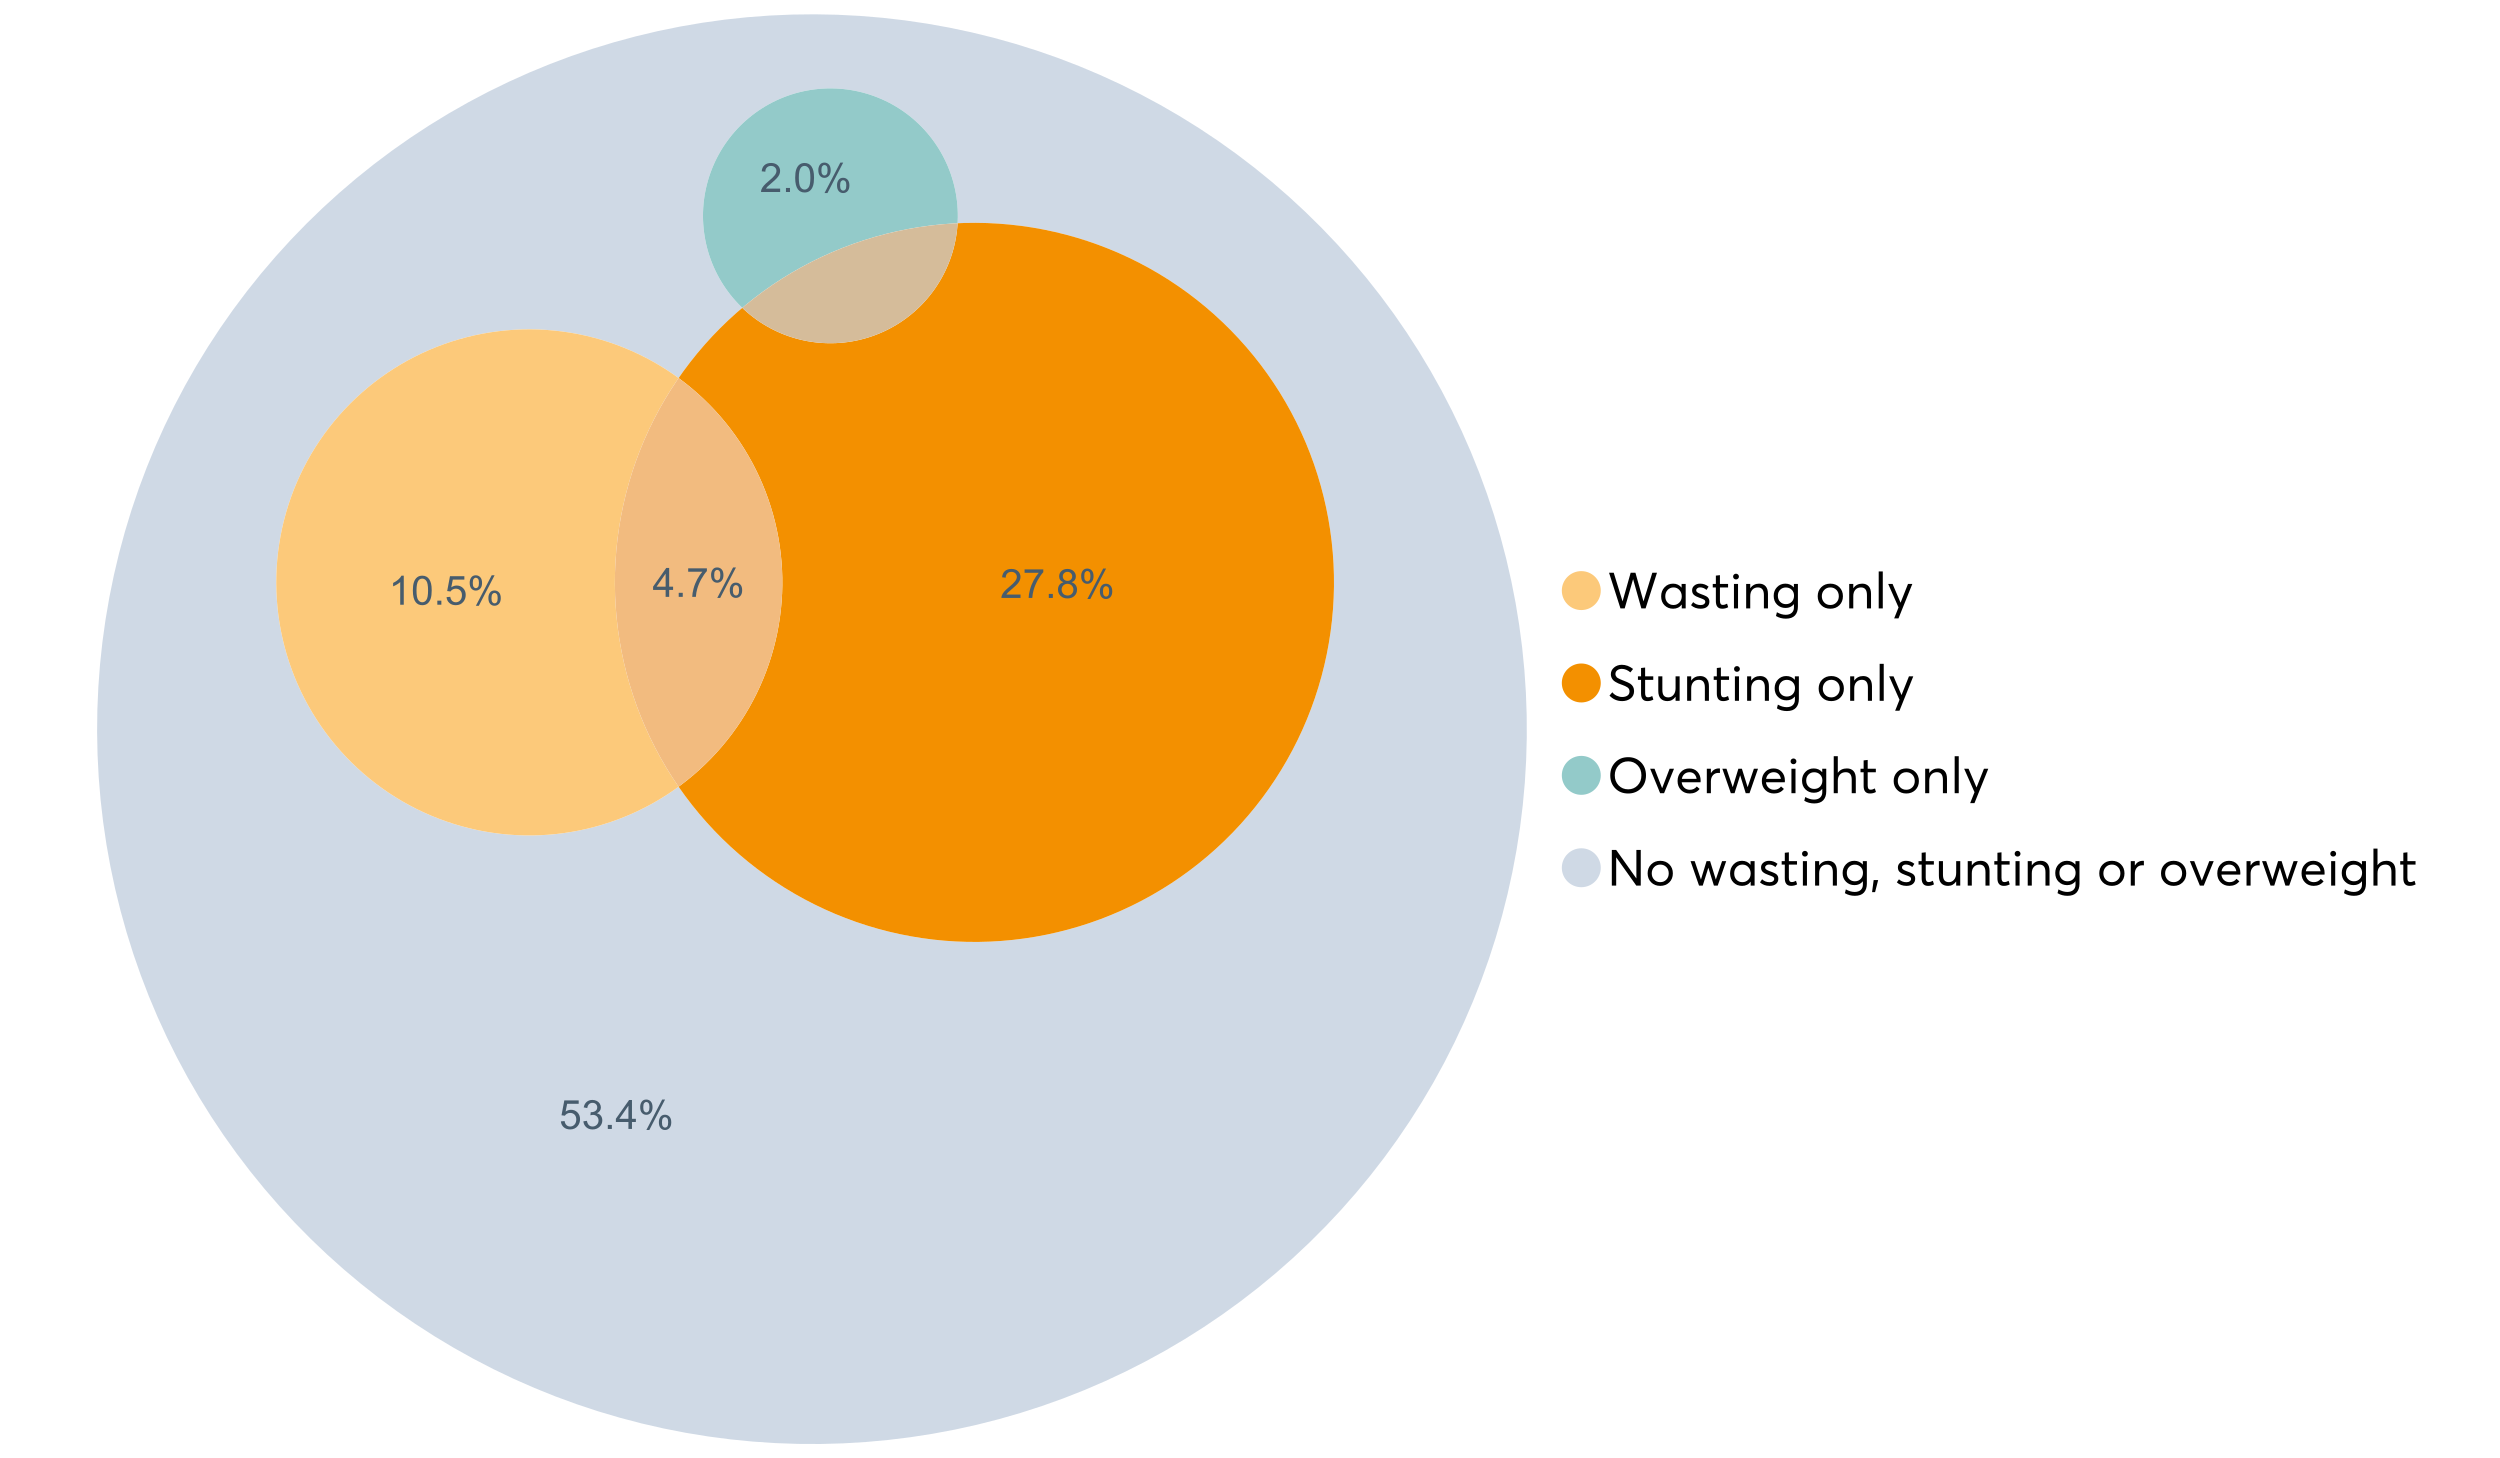 <?xml version="1.0" encoding="UTF-8"?>
<svg xmlns="http://www.w3.org/2000/svg" xmlns:xlink="http://www.w3.org/1999/xlink" width="1234.286pt" height="720pt" viewBox="0 0 1234.286 720" version="1.1">
<defs>
<g>
<symbol overflow="visible" id="glyph0-0">
<path style="stroke:none;" d="M 22.227 -17.613 L 24.531 -17.613 L 18.902 0 L 16.816 0 L 12.75 -14.438 L 12.727 -14.438 L 8.582 0 L 6.5 0 L 0.867 -17.613 L 3.176 -17.613 L 7.516 -3.547 L 7.566 -3.547 L 11.535 -17.613 L 13.891 -17.613 L 17.859 -3.496 L 17.887 -3.496 Z M 22.227 -17.613 "/>
</symbol>
<symbol overflow="visible" id="glyph0-1">
<path style="stroke:none;" d="M 11.285 -12.082 L 13.297 -12.082 L 13.297 0 L 11.359 0 L 11.359 -1.91 L 11.336 -1.91 C 10.309 -0.539 8.902 0.145 7.121 0.148 C 5.41 0.145 3.996 -0.414 2.875 -1.539 C 1.75 -2.66 1.188 -4.133 1.191 -5.953 C 1.188 -7.738 1.746 -9.23 2.863 -10.43 C 3.977 -11.629 5.387 -12.227 7.094 -12.23 C 8.812 -12.227 10.203 -11.574 11.262 -10.27 L 11.285 -10.27 Z M 7.293 -1.688 C 8.414 -1.688 9.371 -2.086 10.168 -2.891 C 10.957 -3.688 11.355 -4.711 11.359 -5.953 C 11.355 -7.191 10.973 -8.234 10.207 -9.09 C 9.438 -9.938 8.473 -10.363 7.316 -10.367 C 6.156 -10.363 5.184 -9.957 4.402 -9.141 C 3.613 -8.32 3.223 -7.258 3.227 -5.953 C 3.223 -4.711 3.598 -3.688 4.352 -2.891 C 5.102 -2.086 6.082 -1.688 7.293 -1.688 Z M 7.293 -1.688 "/>
</symbol>
<symbol overflow="visible" id="glyph0-2">
<path style="stroke:none;" d="M 5.605 0.148 C 3.734 0.145 2.156 -0.43 0.867 -1.586 L 1.91 -3.102 C 2.949 -2.137 4.18 -1.656 5.605 -1.66 C 6.297 -1.656 6.852 -1.816 7.266 -2.133 C 7.68 -2.445 7.887 -2.824 7.887 -3.273 C 7.887 -3.734 7.684 -4.086 7.277 -4.328 C 6.871 -4.566 6.164 -4.859 5.16 -5.211 C 5.09 -5.223 5.039 -5.238 5.012 -5.258 C 3.832 -5.668 2.938 -6.141 2.32 -6.672 C 1.699 -7.199 1.387 -7.969 1.391 -8.98 C 1.387 -9.902 1.762 -10.676 2.516 -11.297 C 3.266 -11.918 4.223 -12.227 5.383 -12.23 C 6.918 -12.227 8.297 -11.73 9.523 -10.742 L 8.484 -9.152 C 7.523 -9.98 6.457 -10.395 5.285 -10.395 C 4.801 -10.395 4.367 -10.262 3.992 -9.996 C 3.609 -9.73 3.422 -9.391 3.422 -8.98 C 3.422 -8.547 3.605 -8.199 3.98 -7.938 C 4.348 -7.668 4.926 -7.387 5.707 -7.094 C 5.836 -7.043 6.078 -6.953 6.434 -6.82 C 6.789 -6.688 7.023 -6.594 7.141 -6.547 C 7.254 -6.492 7.453 -6.406 7.738 -6.285 C 8.016 -6.16 8.207 -6.07 8.309 -6.016 C 8.406 -5.957 8.559 -5.863 8.766 -5.73 C 8.973 -5.598 9.113 -5.48 9.188 -5.383 C 9.262 -5.281 9.359 -5.148 9.488 -4.984 C 9.609 -4.816 9.699 -4.656 9.75 -4.5 C 9.797 -4.344 9.836 -4.16 9.871 -3.953 C 9.902 -3.746 9.918 -3.527 9.922 -3.301 C 9.918 -2.305 9.547 -1.484 8.805 -0.832 C 8.059 -0.18 6.992 0.145 5.605 0.148 Z M 5.605 0.148 "/>
</symbol>
<symbol overflow="visible" id="glyph0-3">
<path style="stroke:none;" d="M 5.332 0.148 C 3.23 0.145 2.18 -1.102 2.184 -3.598 L 2.184 -10.344 L 0.645 -10.344 L 0.645 -12.082 L 2.184 -12.082 L 2.184 -16.199 L 4.191 -16.422 L 4.191 -12.082 L 8.211 -12.082 L 8.211 -10.344 L 4.191 -10.344 L 4.191 -3.895 C 4.188 -3.148 4.301 -2.602 4.527 -2.258 C 4.75 -1.906 5.133 -1.734 5.68 -1.738 C 6.305 -1.734 6.984 -1.941 7.715 -2.355 L 8.262 -0.594 C 7.367 -0.098 6.391 0.145 5.332 0.148 Z M 5.332 0.148 "/>
</symbol>
<symbol overflow="visible" id="glyph0-4">
<path style="stroke:none;" d="M 3.102 -14.312 C 2.684 -14.309 2.34 -14.445 2.07 -14.723 C 1.793 -14.992 1.656 -15.328 1.66 -15.727 C 1.656 -16.121 1.793 -16.453 2.07 -16.73 C 2.34 -17 2.684 -17.137 3.102 -17.141 C 3.492 -17.137 3.832 -16.996 4.117 -16.719 C 4.395 -16.434 4.535 -16.105 4.539 -15.727 C 4.535 -15.328 4.395 -14.992 4.117 -14.723 C 3.832 -14.445 3.492 -14.309 3.102 -14.312 Z M 2.082 0 L 2.082 -12.082 L 4.094 -12.082 L 4.094 0 Z M 2.082 0 "/>
</symbol>
<symbol overflow="visible" id="glyph0-5">
<path style="stroke:none;" d="M 8.336 -12.23 C 9.672 -12.227 10.73 -11.801 11.508 -10.953 C 12.285 -10.098 12.672 -8.836 12.676 -7.168 L 12.676 0 L 10.668 0 L 10.668 -6.598 C 10.664 -9.109 9.68 -10.363 7.715 -10.367 C 6.555 -10.363 5.633 -9.98 4.945 -9.215 C 4.258 -8.445 3.914 -7.383 3.918 -6.027 L 3.918 0 L 1.91 0 L 1.91 -12.082 L 3.918 -12.082 L 3.918 -9.973 L 3.945 -9.973 C 5 -11.477 6.465 -12.227 8.336 -12.23 Z M 8.336 -12.23 "/>
</symbol>
<symbol overflow="visible" id="glyph0-6">
<path style="stroke:none;" d="M 11.09 -12.082 L 13.074 -12.082 L 13.074 -0.918 C 13.07 0.934 12.586 2.391 11.621 3.457 C 10.652 4.523 9.16 5.055 7.145 5.059 C 5.32 5.055 3.684 4.617 2.234 3.746 L 2.703 1.887 C 4.203 2.727 5.652 3.145 7.043 3.148 C 8.348 3.145 9.352 2.812 10.059 2.145 C 10.758 1.473 11.109 0.625 11.113 -0.398 L 11.113 -2.082 L 11.062 -2.082 C 10.055 -0.84 8.688 -0.223 6.969 -0.223 C 5.312 -0.223 3.926 -0.773 2.801 -1.883 C 1.676 -2.988 1.113 -4.43 1.117 -6.203 C 1.113 -7.918 1.664 -9.352 2.766 -10.504 C 3.863 -11.652 5.23 -12.227 6.871 -12.23 C 8.57 -12.227 9.961 -11.617 11.039 -10.395 L 11.09 -10.395 Z M 7.121 -2.109 C 8.324 -2.109 9.301 -2.5 10.047 -3.285 C 10.789 -4.07 11.16 -5.074 11.164 -6.301 C 11.16 -7.488 10.777 -8.461 10.008 -9.215 C 9.238 -9.965 8.273 -10.34 7.121 -10.344 C 5.973 -10.34 5.031 -9.957 4.289 -9.188 C 3.547 -8.418 3.176 -7.445 3.176 -6.277 C 3.176 -5.016 3.555 -4.008 4.316 -3.25 C 5.074 -2.488 6.008 -2.109 7.121 -2.109 Z M 7.121 -2.109 "/>
</symbol>
<symbol overflow="visible" id="glyph0-7">
<path style="stroke:none;" d=""/>
</symbol>
<symbol overflow="visible" id="glyph0-8">
<path style="stroke:none;" d="M 7.418 0.148 C 5.562 0.145 4.055 -0.438 2.898 -1.613 C 1.738 -2.785 1.16 -4.258 1.164 -6.027 C 1.16 -7.797 1.738 -9.273 2.898 -10.457 C 4.055 -11.637 5.562 -12.227 7.418 -12.23 C 9.203 -12.227 10.68 -11.648 11.855 -10.492 C 13.027 -9.332 13.617 -7.844 13.617 -6.027 C 13.617 -4.207 13.027 -2.723 11.855 -1.574 C 10.68 -0.426 9.203 0.145 7.418 0.148 Z M 7.418 -1.688 C 8.59 -1.688 9.578 -2.094 10.383 -2.914 C 11.184 -3.727 11.582 -4.766 11.586 -6.027 C 11.582 -7.297 11.188 -8.34 10.395 -9.152 C 9.598 -9.961 8.605 -10.363 7.418 -10.367 C 6.176 -10.363 5.16 -9.945 4.375 -9.113 C 3.59 -8.277 3.199 -7.25 3.199 -6.027 C 3.199 -4.801 3.59 -3.77 4.375 -2.938 C 5.16 -2.102 6.176 -1.688 7.418 -1.688 Z M 7.418 -1.688 "/>
</symbol>
<symbol overflow="visible" id="glyph0-9">
<path style="stroke:none;" d="M 2.082 0 L 2.082 -18.258 L 4.094 -18.258 L 4.094 0 Z M 2.082 0 "/>
</symbol>
<symbol overflow="visible" id="glyph0-10">
<path style="stroke:none;" d="M 10.344 -12.082 L 12.477 -12.082 L 5.656 4.91 L 3.523 4.91 L 5.68 -0.496 L 0.57 -12.082 L 2.73 -12.082 L 6.648 -2.879 L 6.699 -2.879 Z M 10.344 -12.082 "/>
</symbol>
<symbol overflow="visible" id="glyph0-11">
<path style="stroke:none;" d="M 7.344 0.148 C 4.875 0.145 2.793 -0.762 1.09 -2.578 L 2.48 -4.219 C 3.09 -3.453 3.836 -2.871 4.711 -2.48 C 5.586 -2.082 6.469 -1.887 7.367 -1.887 C 8.453 -1.887 9.328 -2.125 9.984 -2.605 C 10.637 -3.082 10.961 -3.742 10.965 -4.59 C 10.961 -5.051 10.883 -5.449 10.727 -5.781 C 10.566 -6.109 10.297 -6.402 9.922 -6.66 C 9.539 -6.914 9.172 -7.121 8.816 -7.277 C 8.461 -7.434 7.953 -7.637 7.293 -7.887 C 7.176 -7.934 7.086 -7.965 7.02 -7.988 C 6.371 -8.215 5.844 -8.418 5.441 -8.594 C 5.035 -8.766 4.574 -9.008 4.055 -9.324 C 3.531 -9.637 3.125 -9.957 2.84 -10.281 C 2.547 -10.602 2.293 -11.008 2.082 -11.496 C 1.863 -11.984 1.758 -12.523 1.762 -13.121 C 1.758 -14.426 2.277 -15.527 3.324 -16.422 C 4.363 -17.312 5.637 -17.766 7.145 -17.785 C 9.125 -17.781 10.988 -17.098 12.727 -15.727 L 11.41 -14.039 C 10.035 -15.195 8.613 -15.773 7.145 -15.777 C 6.281 -15.773 5.547 -15.547 4.938 -15.094 C 4.324 -14.637 4.02 -14.012 4.02 -13.223 C 4.02 -12.891 4.082 -12.59 4.215 -12.316 C 4.344 -12.043 4.492 -11.816 4.66 -11.645 C 4.824 -11.469 5.117 -11.277 5.531 -11.062 C 5.945 -10.848 6.27 -10.684 6.512 -10.578 C 6.746 -10.469 7.164 -10.301 7.766 -10.07 C 9.578 -9.371 10.777 -8.824 11.359 -8.434 C 12.598 -7.586 13.219 -6.379 13.223 -4.812 C 13.219 -3.254 12.645 -2.039 11.496 -1.164 C 10.348 -0.289 8.961 0.145 7.344 0.148 Z M 7.344 0.148 "/>
</symbol>
<symbol overflow="visible" id="glyph0-12">
<path style="stroke:none;" d="M 10.195 -12.082 L 12.203 -12.082 L 12.203 0 L 10.195 0 L 10.195 -2.008 L 10.172 -2.008 C 9.16 -0.57 7.836 0.145 6.203 0.148 C 4.762 0.145 3.645 -0.27 2.852 -1.102 C 2.055 -1.938 1.656 -3.199 1.66 -4.887 L 1.66 -12.082 L 3.672 -12.082 L 3.672 -5.457 C 3.668 -4.113 3.91 -3.152 4.402 -2.566 C 4.887 -1.98 5.629 -1.688 6.621 -1.688 C 7.613 -1.688 8.457 -2.094 9.152 -2.914 C 9.848 -3.727 10.195 -4.832 10.195 -6.227 Z M 10.195 -12.082 "/>
</symbol>
<symbol overflow="visible" id="glyph0-13">
<path style="stroke:none;" d="M 10.32 0.148 C 7.703 0.145 5.574 -0.699 3.93 -2.395 C 2.285 -4.086 1.465 -6.223 1.465 -8.805 C 1.465 -11.383 2.285 -13.523 3.93 -15.23 C 5.574 -16.93 7.703 -17.781 10.32 -17.785 C 12.828 -17.781 14.922 -16.953 16.594 -15.293 C 18.266 -13.629 19.102 -11.465 19.102 -8.805 C 19.102 -6.156 18.266 -4.004 16.594 -2.344 C 14.922 -0.684 12.828 0.145 10.32 0.148 Z M 10.32 -1.91 C 12.168 -1.91 13.719 -2.559 14.969 -3.855 C 16.215 -5.152 16.84 -6.801 16.844 -8.805 C 16.84 -10.82 16.215 -12.477 14.969 -13.777 C 13.719 -15.074 12.168 -15.727 10.32 -15.727 C 8.383 -15.727 6.797 -15.059 5.555 -13.73 C 4.312 -12.395 3.691 -10.754 3.695 -8.805 C 3.691 -6.852 4.312 -5.215 5.555 -3.895 C 6.797 -2.57 8.383 -1.91 10.32 -1.91 Z M 10.32 -1.91 "/>
</symbol>
<symbol overflow="visible" id="glyph0-14">
<path style="stroke:none;" d="M 10.195 -12.082 L 12.379 -12.082 L 7.465 0 L 5.531 0 L 0.594 -12.082 L 2.754 -12.082 L 6.473 -2.555 L 6.547 -2.555 Z M 10.195 -12.082 "/>
</symbol>
<symbol overflow="visible" id="glyph0-15">
<path style="stroke:none;" d="M 12.551 -6.227 C 12.551 -6.09 12.543 -5.918 12.527 -5.707 L 12.504 -5.406 L 3.199 -5.406 C 3.332 -4.281 3.766 -3.379 4.5 -2.703 C 5.234 -2.023 6.148 -1.688 7.242 -1.688 C 8.648 -1.688 9.781 -2.23 10.641 -3.324 L 12.055 -2.109 C 10.875 -0.605 9.246 0.145 7.168 0.148 C 5.426 0.145 3.992 -0.426 2.863 -1.574 C 1.727 -2.723 1.16 -4.207 1.164 -6.027 C 1.16 -7.828 1.711 -9.312 2.812 -10.48 C 3.914 -11.645 5.289 -12.227 6.945 -12.23 C 8.609 -12.227 9.961 -11.664 11 -10.543 C 12.031 -9.414 12.551 -7.977 12.551 -6.227 Z M 9.402 -9.477 C 8.789 -10.066 8.004 -10.363 7.043 -10.367 C 6.082 -10.363 5.258 -10.07 4.574 -9.488 C 3.887 -8.898 3.453 -8.094 3.273 -7.07 L 10.566 -7.07 C 10.398 -8.074 10.012 -8.875 9.402 -9.477 Z M 9.402 -9.477 "/>
</symbol>
<symbol overflow="visible" id="glyph0-16">
<path style="stroke:none;" d="M 7.887 -12.23 C 8.137 -12.227 8.301 -12.219 8.383 -12.203 L 8.383 -9.973 C 8.02 -10.004 7.754 -10.02 7.59 -10.02 C 6.461 -10.02 5.57 -9.629 4.91 -8.855 C 4.246 -8.074 3.914 -7.066 3.918 -5.828 L 3.918 0 L 1.91 0 L 1.91 -12.082 L 3.918 -12.082 L 3.918 -9.945 L 3.945 -9.945 C 4.883 -11.465 6.199 -12.227 7.887 -12.23 Z M 7.887 -12.23 "/>
</symbol>
<symbol overflow="visible" id="glyph0-17">
<path style="stroke:none;" d="M 16.297 -12.082 L 18.332 -12.082 L 14.141 0 L 12.254 0 L 9.523 -8.805 L 9.5 -8.805 L 6.746 0 L 4.91 0 L 0.719 -12.082 L 2.754 -12.082 L 5.828 -3.051 L 5.879 -3.051 L 8.633 -12.082 L 10.367 -12.082 L 13.172 -3.051 L 13.223 -3.051 Z M 16.297 -12.082 "/>
</symbol>
<symbol overflow="visible" id="glyph0-18">
<path style="stroke:none;" d="M 8.41 -12.23 C 9.777 -12.227 10.852 -11.812 11.633 -10.988 C 12.406 -10.16 12.797 -8.914 12.801 -7.242 L 12.801 0 L 10.789 0 L 10.789 -6.672 C 10.785 -9.133 9.805 -10.363 7.84 -10.367 C 6.629 -10.363 5.672 -9.984 4.973 -9.227 C 4.266 -8.465 3.914 -7.414 3.918 -6.078 L 3.918 0 L 1.91 0 L 1.91 -18.258 L 3.918 -18.258 L 3.918 -10.098 L 3.969 -10.098 C 4.973 -11.516 6.453 -12.227 8.41 -12.23 Z M 8.41 -12.23 "/>
</symbol>
<symbol overflow="visible" id="glyph0-19">
<path style="stroke:none;" d="M 14.363 -17.613 L 16.52 -17.613 L 16.52 0 L 14.312 0 L 4.441 -13.891 L 4.391 -13.891 L 4.391 0 L 2.234 0 L 2.234 -17.613 L 4.367 -17.613 L 14.312 -3.57 L 14.363 -3.57 Z M 14.363 -17.613 "/>
</symbol>
<symbol overflow="visible" id="glyph0-20">
<path style="stroke:none;" d="M 0.793 3.227 L 1.586 -2.73 L 3.797 -2.73 L 2.281 3.227 Z M 0.793 3.227 "/>
</symbol>
<symbol overflow="visible" id="glyph1-0">
<path style="stroke:none;" d="M 6.445 0 L 6.445 -3.418 L 0.254 -3.418 L 0.254 -5.023 L 6.77 -14.277 L 8.199 -14.277 L 8.199 -5.023 L 10.129 -5.023 L 10.129 -3.418 L 8.199 -3.418 L 8.199 0 Z M 6.445 -5.023 L 6.445 -11.461 L 1.977 -5.023 Z M 6.445 -5.023 "/>
</symbol>
<symbol overflow="visible" id="glyph1-1">
<path style="stroke:none;" d="M 1.812 0 L 1.812 -1.996 L 3.809 -1.996 L 3.809 0 Z M 1.812 0 "/>
</symbol>
<symbol overflow="visible" id="glyph1-2">
<path style="stroke:none;" d="M 0.945 -12.406 L 0.945 -14.09 L 10.188 -14.09 L 10.188 -12.727 C 9.277 -11.758 8.375 -10.473 7.484 -8.871 C 6.586 -7.266 5.898 -5.617 5.414 -3.926 C 5.062 -2.73 4.836 -1.422 4.742 0 L 2.941 0 C 2.957 -1.121 3.176 -2.477 3.602 -4.07 C 4.02 -5.66 4.625 -7.195 5.418 -8.672 C 6.203 -10.148 7.043 -11.391 7.938 -12.406 Z M 0.945 -12.406 "/>
</symbol>
<symbol overflow="visible" id="glyph1-3">
<path style="stroke:none;" d="M 1.16 -10.848 C 1.16 -11.863 1.414 -12.73 1.93 -13.449 C 2.438 -14.16 3.184 -14.52 4.16 -14.52 C 5.055 -14.52 5.793 -14.199 6.383 -13.559 C 6.969 -12.918 7.266 -11.977 7.266 -10.742 C 7.266 -9.531 6.969 -8.602 6.375 -7.949 C 5.781 -7.297 5.047 -6.973 4.18 -6.973 C 3.312 -6.973 2.594 -7.293 2.02 -7.938 C 1.445 -8.578 1.16 -9.547 1.16 -10.848 Z M 4.207 -13.312 C 3.77 -13.312 3.406 -13.121 3.121 -12.746 C 2.828 -12.367 2.684 -11.676 2.688 -10.672 C 2.684 -9.754 2.828 -9.109 3.125 -8.738 C 3.414 -8.363 3.777 -8.18 4.207 -8.18 C 4.648 -8.18 5.012 -8.367 5.301 -8.742 C 5.586 -9.117 5.73 -9.805 5.734 -10.809 C 5.73 -11.727 5.586 -12.375 5.297 -12.75 C 5.004 -13.125 4.641 -13.312 4.207 -13.312 Z M 4.215 0.527 L 12.027 -14.52 L 13.449 -14.52 L 5.668 0.527 Z M 10.391 -3.352 C 10.387 -4.375 10.645 -5.242 11.16 -5.953 C 11.672 -6.664 12.418 -7.02 13.398 -7.02 C 14.293 -7.02 15.035 -6.699 15.625 -6.059 C 16.211 -5.418 16.504 -4.477 16.508 -3.242 C 16.504 -2.031 16.207 -1.102 15.613 -0.449 C 15.016 0.203 14.281 0.527 13.41 0.527 C 12.543 0.527 11.824 0.207 11.25 -0.441 C 10.676 -1.082 10.387 -2.055 10.391 -3.352 Z M 13.449 -5.812 C 13.004 -5.812 12.641 -5.621 12.352 -5.246 C 12.062 -4.867 11.918 -4.18 11.918 -3.176 C 11.918 -2.266 12.062 -1.621 12.355 -1.246 C 12.648 -0.867 13.008 -0.68 13.438 -0.684 C 13.883 -0.68 14.254 -0.867 14.543 -1.246 C 14.832 -1.621 14.977 -2.309 14.977 -3.312 C 14.977 -4.23 14.828 -4.879 14.539 -5.254 C 14.242 -5.625 13.879 -5.812 13.449 -5.812 Z M 13.449 -5.812 "/>
</symbol>
<symbol overflow="visible" id="glyph1-4">
<path style="stroke:none;" d="M 0.828 -3.738 L 2.668 -3.895 C 2.801 -2.996 3.117 -2.324 3.617 -1.875 C 4.109 -1.422 4.711 -1.195 5.414 -1.199 C 6.258 -1.195 6.969 -1.512 7.555 -2.152 C 8.137 -2.785 8.43 -3.629 8.434 -4.684 C 8.43 -5.68 8.148 -6.469 7.59 -7.051 C 7.027 -7.625 6.293 -7.914 5.387 -7.918 C 4.816 -7.914 4.309 -7.785 3.855 -7.531 C 3.402 -7.273 3.043 -6.941 2.785 -6.535 L 1.141 -6.75 L 2.523 -14.082 L 9.621 -14.082 L 9.621 -12.406 L 3.926 -12.406 L 3.156 -8.57 C 4.012 -9.164 4.91 -9.461 5.852 -9.465 C 7.098 -9.461 8.148 -9.031 9.008 -8.168 C 9.859 -7.305 10.289 -6.195 10.293 -4.84 C 10.289 -3.547 9.914 -2.43 9.164 -1.488 C 8.246 -0.336 6.996 0.238 5.414 0.242 C 4.117 0.238 3.055 -0.121 2.234 -0.848 C 1.41 -1.57 0.941 -2.535 0.828 -3.738 Z M 0.828 -3.738 "/>
</symbol>
<symbol overflow="visible" id="glyph1-5">
<path style="stroke:none;" d="M 0.836 -3.77 L 2.59 -4.004 C 2.789 -3.004 3.129 -2.289 3.617 -1.855 C 4.098 -1.414 4.688 -1.195 5.387 -1.199 C 6.207 -1.195 6.902 -1.48 7.473 -2.055 C 8.039 -2.621 8.324 -3.328 8.328 -4.18 C 8.324 -4.98 8.062 -5.645 7.539 -6.168 C 7.012 -6.688 6.344 -6.949 5.531 -6.953 C 5.199 -6.949 4.785 -6.883 4.293 -6.758 L 4.488 -8.297 C 4.605 -8.281 4.699 -8.273 4.773 -8.277 C 5.516 -8.273 6.188 -8.469 6.785 -8.859 C 7.383 -9.25 7.68 -9.852 7.684 -10.664 C 7.68 -11.305 7.465 -11.836 7.031 -12.262 C 6.594 -12.68 6.031 -12.891 5.348 -12.895 C 4.664 -12.891 4.094 -12.676 3.641 -12.25 C 3.184 -11.82 2.895 -11.18 2.766 -10.324 L 1.012 -10.633 C 1.227 -11.809 1.715 -12.719 2.473 -13.367 C 3.23 -14.008 4.176 -14.332 5.309 -14.336 C 6.086 -14.332 6.801 -14.164 7.457 -13.832 C 8.109 -13.496 8.609 -13.039 8.961 -12.465 C 9.305 -11.883 9.48 -11.27 9.484 -10.625 C 9.48 -10.004 9.316 -9.441 8.988 -8.938 C 8.656 -8.43 8.164 -8.027 7.52 -7.73 C 8.359 -7.535 9.016 -7.133 9.484 -6.52 C 9.949 -5.906 10.184 -5.137 10.188 -4.215 C 10.184 -2.965 9.73 -1.91 8.824 -1.047 C 7.914 -0.18 6.762 0.25 5.375 0.254 C 4.117 0.25 3.078 -0.121 2.254 -0.867 C 1.422 -1.613 0.949 -2.578 0.836 -3.77 Z M 0.836 -3.77 "/>
</symbol>
<symbol overflow="visible" id="glyph1-6">
<path style="stroke:none;" d="M 7.43 0 L 5.676 0 L 5.676 -11.172 C 5.25 -10.766 4.695 -10.363 4.016 -9.961 C 3.328 -9.559 2.715 -9.258 2.172 -9.059 L 2.172 -10.75 C 3.148 -11.207 4.004 -11.766 4.742 -12.426 C 5.473 -13.078 5.992 -13.715 6.301 -14.336 L 7.43 -14.336 Z M 7.43 0 "/>
</symbol>
<symbol overflow="visible" id="glyph1-7">
<path style="stroke:none;" d="M 0.828 -7.039 C 0.824 -8.727 1 -10.086 1.348 -11.117 C 1.695 -12.141 2.211 -12.934 2.898 -13.496 C 3.582 -14.051 4.445 -14.332 5.484 -14.336 C 6.25 -14.332 6.922 -14.176 7.5 -13.871 C 8.078 -13.559 8.555 -13.117 8.93 -12.539 C 9.305 -11.957 9.598 -11.246 9.816 -10.414 C 10.027 -9.578 10.137 -8.453 10.137 -7.039 C 10.137 -5.359 9.965 -4.008 9.621 -2.984 C 9.277 -1.953 8.762 -1.16 8.078 -0.598 C 7.391 -0.039 6.527 0.238 5.484 0.242 C 4.105 0.238 3.023 -0.25 2.238 -1.238 C 1.297 -2.422 0.824 -4.355 0.828 -7.039 Z M 2.629 -7.039 C 2.625 -4.691 2.898 -3.133 3.449 -2.359 C 3.996 -1.582 4.676 -1.195 5.484 -1.199 C 6.289 -1.195 6.965 -1.586 7.512 -2.367 C 8.059 -3.145 8.332 -4.699 8.336 -7.039 C 8.332 -9.387 8.059 -10.949 7.512 -11.723 C 6.965 -12.492 6.281 -12.879 5.465 -12.883 C 4.656 -12.879 4.012 -12.539 3.535 -11.863 C 2.926 -10.988 2.625 -9.379 2.629 -7.039 Z M 2.629 -7.039 "/>
</symbol>
<symbol overflow="visible" id="glyph1-8">
<path style="stroke:none;" d="M 10.039 -1.684 L 10.039 0 L 0.605 0 C 0.59 -0.422 0.66 -0.828 0.809 -1.219 C 1.047 -1.859 1.43 -2.488 1.961 -3.113 C 2.488 -3.734 3.254 -4.457 4.254 -5.277 C 5.805 -6.547 6.852 -7.555 7.398 -8.301 C 7.941 -9.043 8.215 -9.746 8.219 -10.41 C 8.215 -11.102 7.965 -11.688 7.473 -12.168 C 6.973 -12.641 6.328 -12.879 5.531 -12.883 C 4.688 -12.879 4.012 -12.625 3.504 -12.121 C 2.996 -11.613 2.738 -10.914 2.738 -10.02 L 0.934 -10.207 C 1.055 -11.551 1.52 -12.574 2.328 -13.277 C 3.129 -13.98 4.211 -14.332 5.57 -14.336 C 6.938 -14.332 8.02 -13.953 8.82 -13.195 C 9.617 -12.434 10.02 -11.492 10.02 -10.371 C 10.02 -9.801 9.902 -9.238 9.668 -8.688 C 9.434 -8.133 9.047 -7.551 8.508 -6.941 C 7.965 -6.328 7.062 -5.492 5.805 -4.43 C 4.75 -3.547 4.074 -2.945 3.777 -2.633 C 3.477 -2.312 3.23 -1.996 3.039 -1.684 Z M 10.039 -1.684 "/>
</symbol>
<symbol overflow="visible" id="glyph1-9">
<path style="stroke:none;" d="M 3.523 -7.742 C 2.793 -8.004 2.254 -8.383 1.906 -8.879 C 1.555 -9.371 1.383 -9.965 1.383 -10.652 C 1.383 -11.691 1.754 -12.562 2.5 -13.273 C 3.246 -13.977 4.242 -14.332 5.484 -14.336 C 6.727 -14.332 7.727 -13.969 8.492 -13.25 C 9.25 -12.523 9.633 -11.645 9.633 -10.605 C 9.633 -9.941 9.457 -9.363 9.109 -8.875 C 8.762 -8.383 8.234 -8.004 7.527 -7.742 C 8.402 -7.453 9.07 -6.992 9.527 -6.359 C 9.984 -5.719 10.211 -4.961 10.215 -4.082 C 10.211 -2.859 9.781 -1.832 8.918 -1.004 C 8.055 -0.172 6.918 0.238 5.512 0.242 C 4.102 0.238 2.965 -0.176 2.102 -1.008 C 1.238 -1.84 0.809 -2.879 0.809 -4.129 C 0.809 -5.055 1.043 -5.832 1.512 -6.461 C 1.98 -7.086 2.648 -7.512 3.523 -7.742 Z M 3.176 -10.711 C 3.176 -10.035 3.391 -9.48 3.828 -9.055 C 4.258 -8.625 4.824 -8.414 5.523 -8.414 C 6.195 -8.414 6.746 -8.625 7.18 -9.051 C 7.609 -9.477 7.828 -9.996 7.828 -10.613 C 7.828 -11.254 7.605 -11.797 7.16 -12.234 C 6.715 -12.672 6.16 -12.891 5.504 -12.895 C 4.832 -12.891 4.277 -12.676 3.836 -12.25 C 3.395 -11.82 3.176 -11.309 3.176 -10.711 Z M 2.609 -4.121 C 2.605 -3.617 2.727 -3.133 2.965 -2.668 C 3.199 -2.199 3.551 -1.84 4.02 -1.582 C 4.488 -1.324 4.992 -1.195 5.531 -1.199 C 6.367 -1.195 7.059 -1.465 7.605 -2.004 C 8.148 -2.543 8.418 -3.227 8.422 -4.062 C 8.418 -4.902 8.137 -5.602 7.578 -6.156 C 7.016 -6.707 6.316 -6.984 5.473 -6.984 C 4.645 -6.984 3.961 -6.711 3.422 -6.164 C 2.879 -5.617 2.605 -4.934 2.609 -4.121 Z M 2.609 -4.121 "/>
</symbol>
</g>
</defs>
<g id="surface54447">
<path style=" stroke:none;fill-rule:nonzero;fill:rgb(98.824%,78.824%,47.843%);fill-opacity:1;" d="M 790.324 291.582 C 790.324 296.891 786.02 301.195 780.711 301.195 C 775.398 301.195 771.094 296.891 771.094 291.582 C 771.094 286.273 775.398 281.969 780.711 281.969 C 786.02 281.969 790.324 286.273 790.324 291.582 "/>
<g style="fill:rgb(0%,0%,0%);fill-opacity:1;">
  <use xlink:href="#glyph0-0" x="793.543" y="300.387"/>
  <use xlink:href="#glyph0-1" x="818.944" y="300.387"/>
  <use xlink:href="#glyph0-2" x="834.026" y="300.387"/>
  <use xlink:href="#glyph0-3" x="844.965" y="300.387"/>
  <use xlink:href="#glyph0-4" x="853.994" y="300.387"/>
  <use xlink:href="#glyph0-5" x="860.195" y="300.387"/>
  <use xlink:href="#glyph0-6" x="874.583" y="300.387"/>
  <use xlink:href="#glyph0-7" x="889.441" y="300.387"/>
  <use xlink:href="#glyph0-8" x="896.263" y="300.387"/>
  <use xlink:href="#glyph0-5" x="911.072" y="300.387"/>
  <use xlink:href="#glyph0-9" x="925.459" y="300.387"/>
  <use xlink:href="#glyph0-10" x="931.66" y="300.387"/>
</g>
<path style=" stroke:none;fill-rule:nonzero;fill:rgb(95.294%,56.471%,0%);fill-opacity:1;" d="M 790.324 337.195 C 790.324 342.504 786.02 346.809 780.711 346.809 C 775.398 346.809 771.094 342.504 771.094 337.195 C 771.094 331.883 775.398 327.578 780.711 327.578 C 786.02 327.578 790.324 331.883 790.324 337.195 "/>
<g style="fill:rgb(0%,0%,0%);fill-opacity:1;">
  <use xlink:href="#glyph0-11" x="793.543" y="346"/>
  <use xlink:href="#glyph0-3" x="808.029" y="346"/>
  <use xlink:href="#glyph0-12" x="817.059" y="346"/>
  <use xlink:href="#glyph0-5" x="831.049" y="346"/>
  <use xlink:href="#glyph0-3" x="845.436" y="346"/>
  <use xlink:href="#glyph0-4" x="854.465" y="346"/>
  <use xlink:href="#glyph0-5" x="860.667" y="346"/>
  <use xlink:href="#glyph0-6" x="875.054" y="346"/>
  <use xlink:href="#glyph0-7" x="889.913" y="346"/>
  <use xlink:href="#glyph0-8" x="896.734" y="346"/>
  <use xlink:href="#glyph0-5" x="911.543" y="346"/>
  <use xlink:href="#glyph0-9" x="925.93" y="346"/>
  <use xlink:href="#glyph0-10" x="932.132" y="346"/>
</g>
<path style=" stroke:none;fill-rule:nonzero;fill:rgb(57.647%,79.216%,78.824%);fill-opacity:1;" d="M 790.324 382.805 C 790.324 388.117 786.02 392.422 780.711 392.422 C 775.398 392.422 771.094 388.117 771.094 382.805 C 771.094 377.496 775.398 373.191 780.711 373.191 C 786.02 373.191 790.324 377.496 790.324 382.805 "/>
<g style="fill:rgb(0%,0%,0%);fill-opacity:1;">
  <use xlink:href="#glyph0-13" x="793.543" y="391.613"/>
  <use xlink:href="#glyph0-14" x="814.107" y="391.613"/>
  <use xlink:href="#glyph0-15" x="827.08" y="391.613"/>
  <use xlink:href="#glyph0-16" x="840.773" y="391.613"/>
  <use xlink:href="#glyph0-17" x="849.628" y="391.613"/>
  <use xlink:href="#glyph0-15" x="868.679" y="391.613"/>
  <use xlink:href="#glyph0-4" x="882.372" y="391.613"/>
  <use xlink:href="#glyph0-6" x="888.573" y="391.613"/>
  <use xlink:href="#glyph0-18" x="903.432" y="391.613"/>
  <use xlink:href="#glyph0-3" x="917.918" y="391.613"/>
  <use xlink:href="#glyph0-7" x="926.947" y="391.613"/>
  <use xlink:href="#glyph0-8" x="933.769" y="391.613"/>
  <use xlink:href="#glyph0-5" x="948.578" y="391.613"/>
  <use xlink:href="#glyph0-9" x="962.965" y="391.613"/>
  <use xlink:href="#glyph0-10" x="969.166" y="391.613"/>
</g>
<path style=" stroke:none;fill-rule:nonzero;fill:rgb(81.176%,85.098%,89.804%);fill-opacity:1;" d="M 790.324 428.418 C 790.324 433.727 786.02 438.031 780.711 438.031 C 775.398 438.031 771.094 433.727 771.094 428.418 C 771.094 423.109 775.398 418.805 780.711 418.805 C 786.02 418.805 790.324 423.109 790.324 428.418 "/>
<g style="fill:rgb(0%,0%,0%);fill-opacity:1;">
  <use xlink:href="#glyph0-19" x="793.543" y="437.223"/>
  <use xlink:href="#glyph0-8" x="812.296" y="437.223"/>
  <use xlink:href="#glyph0-7" x="827.105" y="437.223"/>
  <use xlink:href="#glyph0-17" x="833.926" y="437.223"/>
  <use xlink:href="#glyph0-1" x="852.977" y="437.223"/>
  <use xlink:href="#glyph0-2" x="868.059" y="437.223"/>
  <use xlink:href="#glyph0-3" x="878.998" y="437.223"/>
  <use xlink:href="#glyph0-4" x="888.027" y="437.223"/>
  <use xlink:href="#glyph0-5" x="894.229" y="437.223"/>
  <use xlink:href="#glyph0-6" x="908.616" y="437.223"/>
  <use xlink:href="#glyph0-20" x="923.474" y="437.223"/>
  <use xlink:href="#glyph0-7" x="928.808" y="437.223"/>
  <use xlink:href="#glyph0-2" x="935.629" y="437.223"/>
  <use xlink:href="#glyph0-3" x="946.568" y="437.223"/>
  <use xlink:href="#glyph0-12" x="955.598" y="437.223"/>
  <use xlink:href="#glyph0-5" x="969.588" y="437.223"/>
  <use xlink:href="#glyph0-3" x="983.975" y="437.223"/>
  <use xlink:href="#glyph0-4" x="993.004" y="437.223"/>
  <use xlink:href="#glyph0-5" x="999.206" y="437.223"/>
  <use xlink:href="#glyph0-6" x="1013.593" y="437.223"/>
  <use xlink:href="#glyph0-7" x="1028.452" y="437.223"/>
  <use xlink:href="#glyph0-8" x="1035.273" y="437.223"/>
  <use xlink:href="#glyph0-16" x="1050.082" y="437.223"/>
  <use xlink:href="#glyph0-7" x="1058.938" y="437.223"/>
  <use xlink:href="#glyph0-8" x="1065.759" y="437.223"/>
  <use xlink:href="#glyph0-14" x="1080.568" y="437.223"/>
  <use xlink:href="#glyph0-15" x="1093.541" y="437.223"/>
  <use xlink:href="#glyph0-16" x="1107.234" y="437.223"/>
  <use xlink:href="#glyph0-17" x="1116.09" y="437.223"/>
  <use xlink:href="#glyph0-15" x="1135.14" y="437.223"/>
  <use xlink:href="#glyph0-4" x="1148.833" y="437.223"/>
  <use xlink:href="#glyph0-6" x="1155.034" y="437.223"/>
  <use xlink:href="#glyph0-18" x="1169.893" y="437.223"/>
  <use xlink:href="#glyph0-3" x="1184.379" y="437.223"/>
</g>
<path style=" stroke:none;fill-rule:nonzero;fill:rgb(81.176%,85.098%,89.804%);fill-opacity:1;" d="M 416.207 712.609 L 427.332 711.949 L 438.43 710.938 L 449.488 709.578 L 460.5 707.867 L 471.453 705.812 L 482.336 703.414 L 493.133 700.668 L 503.844 697.586 L 514.449 694.168 L 524.941 690.418 L 535.309 686.336 L 545.547 681.93 L 555.637 677.203 L 565.574 672.156 L 575.344 666.805 L 584.941 661.145 L 594.359 655.184 L 603.582 648.926 L 612.602 642.383 L 621.41 635.559 L 630 628.461 L 638.359 621.094 L 646.484 613.465 L 654.363 605.586 L 661.988 597.461 L 669.355 589.102 L 676.453 580.512 L 683.277 571.703 L 689.82 562.68 L 696.074 553.457 L 702.035 544.043 L 707.695 534.445 L 713.047 524.672 L 718.09 514.734 L 722.816 504.645 L 727.223 494.41 L 731.305 484.039 L 735.055 473.547 L 738.473 462.941 L 741.555 452.23 L 744.297 441.43 L 746.695 430.547 L 748.75 419.598 L 750.457 408.586 L 751.816 397.523 L 752.828 386.43 L 753.484 375.305 L 753.793 364.164 L 753.75 353.023 L 753.352 341.887 L 752.605 330.766 L 751.508 319.68 L 750.059 308.629 L 748.266 297.633 L 746.121 286.695 L 743.637 275.836 L 740.809 265.055 L 737.641 254.371 L 734.141 243.793 L 730.305 233.332 L 726.141 222.996 L 721.652 212.793 L 716.848 202.742 L 711.727 192.844 L 706.293 183.117 L 700.559 173.562 L 694.523 164.195 L 688.195 155.023 L 681.582 146.055 L 674.688 137.301 L 667.52 128.766 L 660.086 120.465 L 652.395 112.402 L 644.453 104.586 L 636.27 97.023 L 627.852 89.723 L 619.207 82.691 L 610.344 75.938 L 601.27 69.465 L 592 63.285 L 582.535 57.398 L 572.895 51.816 L 563.078 46.539 L 553.102 41.574 L 542.977 36.93 L 532.703 32.602 L 522.305 28.605 L 511.781 24.938 L 501.148 21.602 L 490.418 18.605 L 479.594 15.949 L 468.695 13.637 L 457.727 11.668 L 446.699 10.047 L 435.629 8.773 L 424.527 7.852 L 413.398 7.281 L 402.258 7.062 L 391.113 7.195 L 379.98 7.68 L 368.867 8.512 L 357.789 9.699 L 346.75 11.234 L 335.77 13.117 L 324.852 15.344 L 314.008 17.918 L 303.254 20.828 L 292.594 24.078 L 282.043 27.664 L 271.613 31.582 L 261.309 35.828 L 251.145 40.395 L 241.129 45.281 L 231.273 50.48 L 221.586 55.988 L 212.078 61.801 L 202.758 67.91 L 193.637 74.309 L 184.723 80.992 L 176.023 87.957 L 167.547 95.191 L 159.301 102.688 L 151.301 110.441 L 143.547 118.445 L 136.051 126.691 L 128.816 135.168 L 121.855 143.867 L 115.168 152.781 L 108.77 161.906 L 102.664 171.227 L 96.852 180.734 L 91.344 190.422 L 86.145 200.277 L 81.258 210.293 L 76.691 220.457 L 72.449 230.762 L 68.531 241.191 L 64.949 251.742 L 61.699 262.402 L 58.785 273.16 L 56.215 284 L 53.988 294.918 L 52.105 305.902 L 50.57 316.941 L 49.387 328.02 L 48.555 339.133 L 48.07 350.266 L 47.938 361.406 L 48.16 372.547 L 48.73 383.676 L 49.652 394.781 L 50.926 405.852 L 52.547 416.875 L 54.52 427.844 L 56.832 438.746 L 59.488 449.566 L 62.488 460.297 L 65.82 470.93 L 69.492 481.453 L 73.488 491.855 L 77.816 502.125 L 82.465 512.25 L 87.43 522.227 L 92.707 532.043 L 98.289 541.684 L 104.176 551.145 L 110.359 560.418 L 116.832 569.488 L 123.586 578.352 L 130.617 586.996 L 137.918 595.414 L 145.48 603.598 L 153.297 611.539 L 161.359 619.23 L 169.664 626.66 L 178.199 633.828 L 186.953 640.719 L 195.922 647.332 L 205.094 653.66 L 214.461 659.695 L 224.016 665.43 L 233.746 670.863 L 243.645 675.984 L 253.695 680.789 L 263.898 685.273 L 274.234 689.438 L 284.695 693.27 L 295.273 696.773 L 305.961 699.938 L 316.738 702.766 L 327.602 705.25 L 338.535 707.391 L 349.535 709.188 L 360.582 710.633 L 371.672 711.73 L 382.789 712.477 L 393.926 712.871 L 405.07 712.918 Z M 477.594 465.02 L 471.992 464.82 L 466.402 464.445 L 460.824 463.895 L 455.266 463.168 L 449.734 462.266 L 444.234 461.188 L 438.77 459.938 L 433.352 458.516 L 427.977 456.922 L 422.656 455.16 L 417.391 453.234 L 412.191 451.141 L 407.062 448.883 L 402.008 446.465 L 397.027 443.891 L 392.133 441.156 L 387.328 438.273 L 382.617 435.238 L 378.004 432.055 L 373.492 428.73 L 369.09 425.262 L 364.797 421.656 L 360.621 417.922 L 356.562 414.051 L 352.633 410.059 L 348.828 405.941 L 345.156 401.707 L 341.621 397.359 L 338.223 392.902 L 335.016 388.406 L 333.078 389.812 L 329.816 392.027 L 326.48 394.137 L 323.086 396.141 L 319.625 398.035 L 316.109 399.82 L 312.535 401.492 L 308.914 403.055 L 305.242 404.5 L 301.527 405.828 L 297.773 407.035 L 293.98 408.129 L 290.16 409.098 L 286.309 409.949 L 282.43 410.676 L 278.531 411.281 L 274.617 411.762 L 270.688 412.121 L 266.75 412.355 L 262.809 412.465 L 258.863 412.449 L 254.922 412.309 L 250.984 412.043 L 247.059 411.656 L 243.148 411.145 L 239.254 410.508 L 235.383 409.75 L 231.539 408.871 L 227.723 407.867 L 223.941 406.75 L 220.195 405.508 L 216.492 404.152 L 212.832 402.68 L 209.223 401.09 L 205.664 399.391 L 202.16 397.574 L 198.715 395.652 L 195.336 393.625 L 192.02 391.488 L 188.77 389.246 L 185.598 386.906 L 182.496 384.465 L 179.477 381.93 L 176.535 379.297 L 173.684 376.578 L 170.914 373.766 L 168.238 370.867 L 165.652 367.887 L 163.164 364.828 L 160.773 361.691 L 158.484 358.48 L 156.293 355.199 L 154.211 351.848 L 152.234 348.434 L 150.363 344.961 L 148.609 341.43 L 146.961 337.844 L 145.43 334.207 L 144.016 330.527 L 142.715 326.801 L 141.535 323.039 L 140.477 319.238 L 139.535 315.406 L 138.715 311.551 L 138.02 307.668 L 137.445 303.766 L 136.992 299.844 L 136.668 295.914 L 136.465 291.977 L 136.387 288.031 L 136.434 284.086 L 136.605 280.145 L 136.898 276.211 L 137.32 272.289 L 137.863 268.383 L 138.527 264.496 L 139.316 260.629 L 140.227 256.793 L 141.258 252.984 L 142.406 249.211 L 143.676 245.477 L 145.062 241.785 L 146.566 238.137 L 148.18 234.539 L 149.91 230.992 L 151.75 227.504 L 153.699 224.074 L 155.758 220.707 L 157.922 217.41 L 160.184 214.18 L 162.551 211.023 L 165.016 207.945 L 167.578 204.941 L 170.23 202.023 L 172.977 199.191 L 175.809 196.445 L 178.727 193.793 L 181.727 191.23 L 184.805 188.766 L 187.961 186.402 L 191.191 184.137 L 194.492 181.973 L 197.855 179.914 L 201.285 177.965 L 204.773 176.125 L 208.32 174.395 L 211.918 172.777 L 215.566 171.277 L 219.258 169.891 L 222.992 168.621 L 226.766 167.469 L 230.574 166.438 L 234.41 165.527 L 238.277 164.738 L 242.164 164.074 L 246.07 163.527 L 249.992 163.109 L 253.926 162.812 L 257.867 162.641 L 261.812 162.594 L 265.754 162.672 L 269.695 162.875 L 273.625 163.203 L 277.547 163.652 L 281.449 164.227 L 285.332 164.922 L 289.188 165.742 L 293.02 166.684 L 296.82 167.742 L 300.582 168.922 L 304.309 170.223 L 307.988 171.637 L 311.625 173.168 L 315.211 174.812 L 318.742 176.57 L 322.215 178.438 L 325.629 180.414 L 328.98 182.5 L 332.262 184.688 L 335.031 186.664 L 337.387 183.309 L 340.75 178.824 L 344.25 174.445 L 347.887 170.184 L 351.66 166.035 L 355.559 162.012 L 359.586 158.109 L 363.73 154.34 L 366.484 151.988 L 365.852 151.383 L 364.457 149.969 L 363.109 148.508 L 361.809 147.008 L 360.555 145.469 L 359.352 143.887 L 358.195 142.27 L 357.094 140.617 L 356.047 138.934 L 355.051 137.215 L 354.109 135.465 L 353.227 133.688 L 352.398 131.879 L 351.625 130.051 L 350.914 128.195 L 350.258 126.32 L 349.664 124.426 L 349.129 122.512 L 348.656 120.582 L 348.242 118.641 L 347.895 116.684 L 347.605 114.719 L 347.375 112.746 L 347.211 110.77 L 347.109 108.785 L 347.07 106.797 L 347.094 104.812 L 347.18 102.828 L 347.328 100.848 L 347.539 98.871 L 347.812 96.906 L 348.148 94.945 L 348.547 93 L 349.004 91.066 L 349.523 89.152 L 350.102 87.25 L 350.742 85.371 L 351.441 83.512 L 352.195 81.676 L 353.012 79.863 L 353.883 78.078 L 354.809 76.32 L 355.789 74.594 L 356.824 72.898 L 357.914 71.238 L 359.055 69.613 L 360.246 68.023 L 361.488 66.473 L 362.777 64.961 L 364.113 63.492 L 365.496 62.066 L 366.922 60.684 L 368.391 59.348 L 369.902 58.059 L 371.453 56.816 L 373.043 55.625 L 374.668 54.484 L 376.328 53.395 L 378.023 52.359 L 379.75 51.375 L 381.508 50.449 L 383.293 49.578 L 385.102 48.766 L 386.941 48.008 L 388.801 47.309 L 390.68 46.672 L 392.578 46.09 L 394.496 45.574 L 396.43 45.113 L 398.375 44.719 L 400.332 44.383 L 402.301 44.109 L 404.277 43.895 L 406.258 43.746 L 408.242 43.66 L 410.227 43.637 L 412.211 43.676 L 414.195 43.777 L 416.176 43.941 L 418.148 44.168 L 420.113 44.457 L 422.07 44.809 L 424.012 45.223 L 425.941 45.695 L 427.855 46.23 L 429.75 46.824 L 431.625 47.477 L 433.48 48.191 L 435.309 48.961 L 437.113 49.789 L 438.895 50.676 L 440.641 51.613 L 442.359 52.609 L 444.047 53.66 L 445.699 54.762 L 447.316 55.914 L 448.898 57.117 L 450.438 58.371 L 451.938 59.672 L 453.398 61.02 L 454.812 62.414 L 456.184 63.852 L 457.508 65.332 L 458.785 66.852 L 460.016 68.414 L 461.195 70.012 L 462.32 71.645 L 463.398 73.316 L 464.422 75.02 L 465.387 76.754 L 466.301 78.516 L 467.156 80.309 L 467.957 82.125 L 468.699 83.969 L 469.383 85.836 L 470.008 87.719 L 470.574 89.625 L 471.078 91.547 L 471.52 93.48 L 471.902 95.43 L 472.223 97.391 L 472.48 99.359 L 472.676 101.336 L 472.809 103.32 L 472.879 105.305 L 472.887 107.289 L 472.832 109.277 L 472.777 110.227 L 476.18 110.078 L 481.785 110.012 L 487.391 110.125 L 492.984 110.41 L 498.57 110.875 L 504.141 111.516 L 509.684 112.328 L 515.203 113.32 L 520.684 114.484 L 526.129 115.82 L 531.527 117.328 L 536.875 119.004 L 542.168 120.848 L 547.398 122.859 L 552.562 125.035 L 557.656 127.371 L 562.676 129.867 L 567.613 132.523 L 572.461 135.332 L 577.223 138.293 L 581.887 141.402 L 586.449 144.656 L 590.906 148.055 L 595.254 151.59 L 599.488 155.262 L 603.605 159.066 L 607.602 162.996 L 611.469 167.051 L 615.207 171.227 L 618.812 175.52 L 622.281 179.922 L 625.605 184.434 L 628.789 189.047 L 631.824 193.758 L 634.711 198.562 L 637.441 203.457 L 640.02 208.438 L 642.434 213.492 L 644.691 218.621 L 646.785 223.82 L 648.715 229.082 L 650.477 234.406 L 652.07 239.777 L 653.492 245.199 L 654.742 250.664 L 655.82 256.164 L 656.723 261.695 L 657.449 267.254 L 658.004 272.828 L 658.379 278.422 L 658.578 284.023 L 658.602 289.629 L 658.445 295.23 L 658.113 300.824 L 657.605 306.406 L 656.922 311.969 L 656.062 317.508 L 655.031 323.02 L 653.824 328.492 L 652.445 333.922 L 650.895 339.309 L 649.176 344.645 L 647.289 349.922 L 645.238 355.137 L 643.02 360.285 L 640.645 365.363 L 638.105 370.359 L 635.414 375.273 L 632.566 380.102 L 629.57 384.84 L 626.422 389.477 L 623.133 394.016 L 619.699 398.445 L 616.129 402.766 L 612.426 406.973 L 608.59 411.059 L 604.625 415.02 L 600.539 418.859 L 596.336 422.562 L 592.016 426.133 L 587.582 429.566 L 583.047 432.855 L 578.41 436.004 L 573.672 439 L 568.844 441.848 L 563.93 444.543 L 558.934 447.078 L 553.855 449.457 L 548.707 451.672 L 543.492 453.727 L 538.215 455.613 L 532.883 457.332 L 527.496 458.883 L 522.062 460.262 L 516.59 461.469 L 511.082 462.504 L 505.543 463.363 L 499.98 464.047 L 494.398 464.555 L 488.805 464.887 L 483.199 465.043 Z M 477.594 465.02 "/>
<path style=" stroke:none;fill-rule:nonzero;fill:rgb(98.824%,78.824%,47.843%);fill-opacity:1;" d="M 266.75 412.355 L 270.688 412.121 L 274.617 411.762 L 278.531 411.281 L 282.43 410.676 L 286.309 409.949 L 290.16 409.098 L 293.98 408.129 L 297.773 407.035 L 301.527 405.828 L 305.242 404.5 L 308.914 403.055 L 312.535 401.492 L 316.109 399.82 L 319.625 398.035 L 323.086 396.141 L 326.48 394.137 L 329.816 392.027 L 333.078 389.812 L 335.016 388.406 L 334.969 388.34 L 331.859 383.676 L 328.898 378.918 L 326.09 374.066 L 323.434 369.129 L 320.938 364.113 L 318.598 359.02 L 316.422 353.852 L 314.41 348.621 L 312.566 343.328 L 310.887 337.98 L 309.379 332.582 L 308.043 327.141 L 306.879 321.656 L 305.891 316.141 L 305.074 310.594 L 304.434 305.027 L 303.969 299.441 L 303.684 293.844 L 303.57 288.242 L 303.637 282.637 L 303.879 277.035 L 304.301 271.449 L 304.895 265.875 L 305.668 260.324 L 306.613 254.801 L 307.734 249.309 L 309.027 243.855 L 310.492 238.445 L 312.125 233.082 L 313.93 227.777 L 315.898 222.527 L 318.035 217.348 L 320.332 212.234 L 322.789 207.195 L 325.402 202.238 L 328.172 197.367 L 331.098 192.582 L 334.168 187.895 L 335.031 186.664 L 332.262 184.688 L 328.98 182.5 L 325.629 180.414 L 322.215 178.438 L 318.742 176.57 L 315.211 174.812 L 311.625 173.168 L 307.988 171.637 L 304.309 170.223 L 300.582 168.922 L 296.82 167.742 L 293.02 166.684 L 289.188 165.742 L 285.332 164.922 L 281.449 164.227 L 277.547 163.652 L 273.625 163.203 L 269.695 162.875 L 265.754 162.672 L 261.812 162.594 L 257.867 162.641 L 253.926 162.812 L 249.992 163.109 L 246.07 163.527 L 242.164 164.074 L 238.277 164.738 L 234.41 165.527 L 230.574 166.438 L 226.766 167.469 L 222.992 168.621 L 219.258 169.891 L 215.566 171.277 L 211.918 172.777 L 208.32 174.395 L 204.773 176.125 L 201.285 177.965 L 197.855 179.914 L 194.492 181.973 L 191.191 184.137 L 187.961 186.402 L 184.805 188.766 L 181.727 191.23 L 178.727 193.793 L 175.809 196.445 L 172.977 199.191 L 170.23 202.023 L 167.578 204.941 L 165.016 207.945 L 162.551 211.023 L 160.184 214.18 L 157.922 217.41 L 155.758 220.707 L 153.699 224.074 L 151.75 227.504 L 149.91 230.992 L 148.18 234.539 L 146.566 238.137 L 145.062 241.785 L 143.676 245.477 L 142.406 249.211 L 141.258 252.984 L 140.227 256.793 L 139.316 260.629 L 138.527 264.496 L 137.863 268.383 L 137.32 272.289 L 136.898 276.211 L 136.605 280.145 L 136.434 284.086 L 136.387 288.031 L 136.465 291.977 L 136.668 295.914 L 136.992 299.844 L 137.445 303.766 L 138.02 307.668 L 138.715 311.551 L 139.535 315.406 L 140.477 319.238 L 141.535 323.039 L 142.715 326.801 L 144.016 330.527 L 145.43 334.207 L 146.961 337.844 L 148.609 341.43 L 150.363 344.961 L 152.234 348.434 L 154.211 351.848 L 156.293 355.199 L 158.484 358.48 L 160.773 361.691 L 163.164 364.828 L 165.652 367.887 L 168.238 370.867 L 170.914 373.766 L 173.684 376.578 L 176.535 379.297 L 179.477 381.93 L 182.496 384.465 L 185.598 386.906 L 188.77 389.246 L 192.02 391.488 L 195.336 393.625 L 198.715 395.652 L 202.16 397.574 L 205.664 399.391 L 209.223 401.09 L 212.832 402.68 L 216.492 404.152 L 220.195 405.508 L 223.941 406.75 L 227.723 407.867 L 231.539 408.871 L 235.383 409.75 L 239.254 410.508 L 243.148 411.145 L 247.059 411.656 L 250.984 412.043 L 254.922 412.309 L 258.863 412.449 L 262.809 412.465 Z M 266.75 412.355 "/>
<path style=" stroke:none;fill-rule:nonzero;fill:rgb(95.294%,56.471%,0%);fill-opacity:1;" d="M 488.805 464.887 L 494.398 464.555 L 499.98 464.047 L 505.543 463.363 L 511.082 462.504 L 516.59 461.469 L 522.062 460.262 L 527.496 458.883 L 532.883 457.332 L 538.215 455.613 L 543.492 453.727 L 548.707 451.672 L 553.855 449.457 L 558.934 447.078 L 563.93 444.543 L 568.844 441.848 L 573.672 439 L 578.41 436.004 L 583.047 432.855 L 587.582 429.566 L 592.016 426.133 L 596.336 422.562 L 600.539 418.859 L 604.625 415.02 L 608.59 411.059 L 612.426 406.973 L 616.129 402.766 L 619.699 398.445 L 623.133 394.016 L 626.422 389.477 L 629.57 384.84 L 632.566 380.102 L 635.414 375.273 L 638.105 370.359 L 640.645 365.363 L 643.02 360.285 L 645.238 355.137 L 647.289 349.922 L 649.176 344.645 L 650.895 339.309 L 652.445 333.922 L 653.824 328.492 L 655.031 323.02 L 656.062 317.508 L 656.922 311.969 L 657.605 306.406 L 658.113 300.824 L 658.445 295.23 L 658.602 289.629 L 658.578 284.023 L 658.379 278.422 L 658.004 272.828 L 657.449 267.254 L 656.723 261.695 L 655.82 256.164 L 654.742 250.664 L 653.492 245.199 L 652.07 239.777 L 650.477 234.406 L 648.715 229.082 L 646.785 223.82 L 644.691 218.621 L 642.434 213.492 L 640.02 208.438 L 637.441 203.457 L 634.711 198.562 L 631.824 193.758 L 628.789 189.047 L 625.605 184.434 L 622.281 179.922 L 618.812 175.52 L 615.207 171.227 L 611.469 167.051 L 607.602 162.996 L 603.605 159.066 L 599.488 155.262 L 595.254 151.59 L 590.906 148.055 L 586.449 144.656 L 581.887 141.402 L 577.223 138.293 L 572.461 135.332 L 567.613 132.523 L 562.676 129.867 L 557.656 127.371 L 552.562 125.035 L 547.398 122.859 L 542.168 120.848 L 536.875 119.004 L 531.527 117.328 L 526.129 115.82 L 520.684 114.484 L 515.203 113.32 L 509.684 112.328 L 504.141 111.516 L 498.57 110.875 L 492.984 110.41 L 487.391 110.125 L 481.785 110.012 L 476.18 110.078 L 472.777 110.227 L 472.715 111.258 L 472.535 113.234 L 472.293 115.207 L 471.988 117.172 L 471.621 119.121 L 471.195 121.062 L 470.707 122.988 L 470.156 124.895 L 469.547 126.785 L 468.879 128.656 L 468.152 130.504 L 467.367 132.328 L 466.523 134.129 L 465.625 135.898 L 464.668 137.641 L 463.66 139.352 L 462.598 141.031 L 461.484 142.676 L 460.316 144.281 L 459.102 145.852 L 457.836 147.383 L 456.523 148.875 L 455.164 150.324 L 453.758 151.727 L 452.312 153.086 L 450.82 154.398 L 449.289 155.664 L 447.719 156.883 L 446.113 158.047 L 444.469 159.164 L 442.789 160.227 L 441.078 161.234 L 439.336 162.188 L 437.566 163.086 L 435.766 163.93 L 433.941 164.715 L 432.094 165.441 L 430.227 166.113 L 428.336 166.723 L 426.426 167.27 L 424.5 167.758 L 422.562 168.188 L 420.609 168.555 L 418.645 168.859 L 416.676 169.102 L 414.695 169.281 L 412.715 169.398 L 410.727 169.453 L 408.742 169.445 L 406.758 169.375 L 404.773 169.242 L 402.797 169.047 L 400.828 168.789 L 398.867 168.469 L 396.918 168.086 L 394.984 167.645 L 393.062 167.141 L 391.156 166.574 L 389.273 165.953 L 387.406 165.27 L 385.566 164.527 L 383.746 163.727 L 381.953 162.871 L 380.191 161.957 L 378.457 160.988 L 376.754 159.969 L 375.082 158.891 L 373.449 157.766 L 371.852 156.586 L 370.289 155.355 L 368.77 154.078 L 367.289 152.754 L 366.484 151.988 L 363.73 154.34 L 359.586 158.109 L 355.559 162.012 L 351.66 166.035 L 347.887 170.184 L 344.25 174.445 L 340.75 178.824 L 337.387 183.309 L 335.031 186.664 L 335.473 186.977 L 338.609 189.367 L 341.672 191.855 L 344.652 194.441 L 347.547 197.117 L 350.359 199.887 L 353.082 202.738 L 355.715 205.68 L 358.25 208.699 L 360.691 211.797 L 363.031 214.973 L 365.273 218.219 L 367.41 221.535 L 369.438 224.918 L 371.363 228.363 L 373.176 231.863 L 374.875 235.422 L 376.465 239.035 L 377.938 242.691 L 379.297 246.398 L 380.535 250.141 L 381.656 253.922 L 382.656 257.738 L 383.539 261.586 L 384.297 265.457 L 384.934 269.348 L 385.445 273.258 L 385.832 277.184 L 386.098 281.121 L 386.238 285.062 L 386.254 289.008 L 386.145 292.949 L 385.91 296.887 L 385.555 300.816 L 385.074 304.73 L 384.469 308.629 L 383.742 312.508 L 382.891 316.359 L 381.922 320.184 L 380.832 323.973 L 379.621 327.727 L 378.293 331.441 L 376.848 335.113 L 375.289 338.734 L 373.617 342.309 L 371.832 345.824 L 369.934 349.285 L 367.93 352.684 L 365.82 356.016 L 363.609 359.281 L 361.293 362.473 L 358.875 365.594 L 356.363 368.633 L 353.754 371.594 L 351.055 374.469 L 348.266 377.258 L 345.391 379.957 L 342.43 382.566 L 339.391 385.078 L 336.273 387.496 L 335.016 388.406 L 338.223 392.902 L 341.621 397.359 L 345.156 401.707 L 348.828 405.941 L 352.633 410.059 L 356.562 414.051 L 360.621 417.922 L 364.797 421.656 L 369.09 425.262 L 373.492 428.73 L 378.004 432.055 L 382.617 435.238 L 387.328 438.273 L 392.133 441.156 L 397.027 443.891 L 402.008 446.465 L 407.062 448.883 L 412.191 451.141 L 417.391 453.234 L 422.656 455.16 L 427.977 456.922 L 433.352 458.516 L 438.77 459.938 L 444.234 461.188 L 449.734 462.266 L 455.266 463.168 L 460.824 463.895 L 466.402 464.445 L 471.992 464.82 L 477.594 465.02 L 483.199 465.043 Z M 488.805 464.887 "/>
<path style=" stroke:none;fill-rule:nonzero;fill:rgb(57.647%,79.216%,78.824%);fill-opacity:1;" d="M 367.996 150.699 L 372.371 147.199 L 376.855 143.836 L 381.441 140.617 L 386.129 137.547 L 390.914 134.621 L 395.785 131.852 L 400.742 129.234 L 405.777 126.777 L 410.891 124.48 L 416.074 122.348 L 421.32 120.375 L 426.629 118.574 L 431.988 116.938 L 437.398 115.473 L 442.852 114.18 L 448.344 113.059 L 453.867 112.109 L 459.418 111.34 L 464.992 110.742 L 470.582 110.324 L 472.777 110.227 L 472.832 109.277 L 472.887 107.289 L 472.879 105.305 L 472.809 103.32 L 472.676 101.336 L 472.48 99.359 L 472.223 97.391 L 471.902 95.43 L 471.52 93.48 L 471.078 91.547 L 470.574 89.625 L 470.008 87.719 L 469.383 85.836 L 468.699 83.969 L 467.957 82.125 L 467.156 80.309 L 466.301 78.516 L 465.387 76.754 L 464.422 75.02 L 463.398 73.316 L 462.32 71.645 L 461.195 70.012 L 460.016 68.414 L 458.785 66.852 L 457.508 65.332 L 456.184 63.852 L 454.812 62.414 L 453.398 61.02 L 451.938 59.672 L 450.438 58.371 L 448.898 57.117 L 447.316 55.914 L 445.699 54.762 L 444.047 53.66 L 442.359 52.609 L 440.641 51.613 L 438.895 50.676 L 437.113 49.789 L 435.309 48.961 L 433.48 48.191 L 431.625 47.477 L 429.75 46.824 L 427.855 46.23 L 425.941 45.695 L 424.012 45.223 L 422.07 44.809 L 420.113 44.457 L 418.148 44.168 L 416.176 43.941 L 414.195 43.777 L 412.211 43.676 L 410.227 43.637 L 408.242 43.66 L 406.258 43.746 L 404.277 43.895 L 402.301 44.109 L 400.332 44.383 L 398.375 44.719 L 396.43 45.113 L 394.496 45.574 L 392.578 46.09 L 390.68 46.672 L 388.801 47.309 L 386.941 48.008 L 385.102 48.766 L 383.293 49.578 L 381.508 50.449 L 379.75 51.375 L 378.023 52.359 L 376.328 53.395 L 374.668 54.484 L 373.043 55.625 L 371.453 56.816 L 369.902 58.059 L 368.391 59.348 L 366.922 60.684 L 365.496 62.066 L 364.113 63.492 L 362.777 64.961 L 361.488 66.473 L 360.246 68.023 L 359.055 69.613 L 357.914 71.238 L 356.824 72.898 L 355.789 74.594 L 354.809 76.32 L 353.883 78.078 L 353.012 79.863 L 352.195 81.676 L 351.441 83.512 L 350.742 85.371 L 350.102 87.25 L 349.523 89.152 L 349.004 91.066 L 348.547 93 L 348.148 94.945 L 347.812 96.906 L 347.539 98.871 L 347.328 100.848 L 347.18 102.828 L 347.094 104.812 L 347.07 106.797 L 347.109 108.785 L 347.211 110.77 L 347.375 112.746 L 347.605 114.719 L 347.895 116.684 L 348.242 118.641 L 348.656 120.582 L 349.129 122.512 L 349.664 124.426 L 350.258 126.32 L 350.914 128.195 L 351.625 130.051 L 352.398 131.879 L 353.227 133.688 L 354.109 135.465 L 355.051 137.215 L 356.047 138.934 L 357.094 140.617 L 358.195 142.27 L 359.352 143.887 L 360.555 145.469 L 361.809 147.008 L 363.109 148.508 L 364.457 149.969 L 365.852 151.383 L 366.484 151.988 Z M 367.996 150.699 "/>
<path style=" stroke:none;fill-rule:nonzero;fill:rgb(94.902%,73.333%,49.804%);fill-opacity:1;" d="M 336.273 387.496 L 339.391 385.078 L 342.43 382.566 L 345.391 379.957 L 348.266 377.258 L 351.055 374.469 L 353.754 371.594 L 356.363 368.633 L 358.875 365.594 L 361.293 362.473 L 363.609 359.281 L 365.82 356.016 L 367.93 352.684 L 369.934 349.285 L 371.832 345.824 L 373.617 342.309 L 375.289 338.734 L 376.848 335.113 L 378.293 331.441 L 379.621 327.727 L 380.832 323.973 L 381.922 320.184 L 382.891 316.359 L 383.742 312.508 L 384.469 308.629 L 385.074 304.73 L 385.555 300.816 L 385.91 296.887 L 386.145 292.949 L 386.254 289.008 L 386.238 285.062 L 386.098 281.121 L 385.832 277.184 L 385.445 273.258 L 384.934 269.348 L 384.297 265.457 L 383.539 261.586 L 382.656 257.738 L 381.656 253.922 L 380.535 250.141 L 379.297 246.398 L 377.938 242.691 L 376.465 239.035 L 374.875 235.422 L 373.176 231.863 L 371.363 228.363 L 369.438 224.918 L 367.41 221.535 L 365.273 218.219 L 363.031 214.973 L 360.691 211.797 L 358.25 208.699 L 355.715 205.68 L 353.082 202.738 L 350.359 199.887 L 347.547 197.117 L 344.652 194.441 L 341.672 191.855 L 338.609 189.367 L 335.473 186.977 L 335.031 186.664 L 334.168 187.895 L 331.098 192.582 L 328.172 197.367 L 325.402 202.238 L 322.789 207.195 L 320.332 212.234 L 318.035 217.348 L 315.898 222.527 L 313.93 227.777 L 312.125 233.082 L 310.492 238.445 L 309.027 243.855 L 307.734 249.309 L 306.613 254.801 L 305.668 260.324 L 304.895 265.875 L 304.301 271.449 L 303.879 277.035 L 303.637 282.637 L 303.57 288.242 L 303.684 293.844 L 303.969 299.441 L 304.434 305.027 L 305.074 310.594 L 305.891 316.141 L 306.879 321.656 L 308.043 327.141 L 309.379 332.582 L 310.887 337.98 L 312.566 343.328 L 314.41 348.621 L 316.422 353.852 L 318.598 359.02 L 320.938 364.113 L 323.434 369.129 L 326.09 374.066 L 328.898 378.918 L 331.859 383.676 L 334.969 388.34 L 335.016 388.406 Z M 336.273 387.496 "/>
<path style=" stroke:none;fill-rule:nonzero;fill:rgb(83.529%,73.725%,60.392%);fill-opacity:1;" d="M 412.715 169.398 L 414.695 169.281 L 416.676 169.102 L 418.645 168.859 L 420.609 168.555 L 422.562 168.188 L 424.5 167.758 L 426.426 167.27 L 428.336 166.723 L 430.227 166.113 L 432.094 165.441 L 433.941 164.715 L 435.766 163.93 L 437.566 163.086 L 439.336 162.188 L 441.078 161.234 L 442.789 160.227 L 444.469 159.164 L 446.113 158.047 L 447.719 156.883 L 449.289 155.664 L 450.82 154.398 L 452.312 153.086 L 453.758 151.727 L 455.164 150.324 L 456.523 148.875 L 457.836 147.383 L 459.102 145.852 L 460.316 144.281 L 461.484 142.676 L 462.598 141.031 L 463.66 139.352 L 464.668 137.641 L 465.625 135.898 L 466.523 134.129 L 467.367 132.328 L 468.152 130.504 L 468.879 128.656 L 469.547 126.785 L 470.156 124.895 L 470.707 122.988 L 471.195 121.062 L 471.621 119.121 L 471.988 117.172 L 472.293 115.207 L 472.535 113.234 L 472.715 111.258 L 472.777 110.227 L 470.582 110.324 L 464.992 110.742 L 459.418 111.34 L 453.867 112.109 L 448.344 113.059 L 442.852 114.18 L 437.398 115.473 L 431.988 116.938 L 426.629 118.574 L 421.32 120.375 L 416.074 122.348 L 410.891 124.48 L 405.777 126.777 L 400.742 129.234 L 395.785 131.852 L 390.914 134.621 L 386.129 137.547 L 381.441 140.617 L 376.855 143.836 L 372.371 147.199 L 367.996 150.699 L 366.484 151.988 L 367.289 152.754 L 368.77 154.078 L 370.289 155.355 L 371.852 156.586 L 373.449 157.766 L 375.082 158.891 L 376.754 159.969 L 378.457 160.988 L 380.191 161.957 L 381.953 162.871 L 383.746 163.727 L 385.566 164.527 L 387.406 165.27 L 389.273 165.953 L 391.156 166.574 L 393.062 167.141 L 394.984 167.645 L 396.918 168.086 L 398.867 168.469 L 400.828 168.789 L 402.797 169.047 L 404.773 169.242 L 406.758 169.375 L 408.742 169.445 L 410.727 169.453 Z M 412.715 169.398 "/>
<g style="fill:rgb(27.843%,36.078%,42.745%);fill-opacity:1;">
  <use xlink:href="#glyph1-0" x="322.184" y="294.672"/>
  <use xlink:href="#glyph1-1" x="333.276" y="294.672"/>
  <use xlink:href="#glyph1-2" x="338.817" y="294.672"/>
  <use xlink:href="#glyph1-3" x="349.909" y="294.672"/>
</g>
<g style="fill:rgb(27.843%,36.078%,42.745%);fill-opacity:1;">
  <use xlink:href="#glyph1-4" x="276.086" y="557.379"/>
  <use xlink:href="#glyph1-5" x="287.178" y="557.379"/>
  <use xlink:href="#glyph1-1" x="298.27" y="557.379"/>
  <use xlink:href="#glyph1-0" x="303.811" y="557.379"/>
  <use xlink:href="#glyph1-3" x="314.904" y="557.379"/>
</g>
<g style="fill:rgb(27.843%,36.078%,42.745%);fill-opacity:1;">
  <use xlink:href="#glyph1-6" x="191.914" y="298.551"/>
  <use xlink:href="#glyph1-7" x="203.006" y="298.551"/>
  <use xlink:href="#glyph1-1" x="214.098" y="298.551"/>
  <use xlink:href="#glyph1-4" x="219.64" y="298.551"/>
  <use xlink:href="#glyph1-3" x="230.732" y="298.551"/>
</g>
<g style="fill:rgb(27.843%,36.078%,42.745%);fill-opacity:1;">
  <use xlink:href="#glyph1-8" x="493.812" y="295.219"/>
  <use xlink:href="#glyph1-2" x="504.905" y="295.219"/>
  <use xlink:href="#glyph1-1" x="515.997" y="295.219"/>
  <use xlink:href="#glyph1-9" x="521.538" y="295.219"/>
  <use xlink:href="#glyph1-3" x="532.63" y="295.219"/>
</g>
<g style="fill:rgb(27.843%,36.078%,42.745%);fill-opacity:1;">
  <use xlink:href="#glyph1-8" x="375.129" y="94.793"/>
  <use xlink:href="#glyph1-1" x="386.221" y="94.793"/>
  <use xlink:href="#glyph1-7" x="391.762" y="94.793"/>
  <use xlink:href="#glyph1-3" x="402.854" y="94.793"/>
</g>
</g>
</svg>
